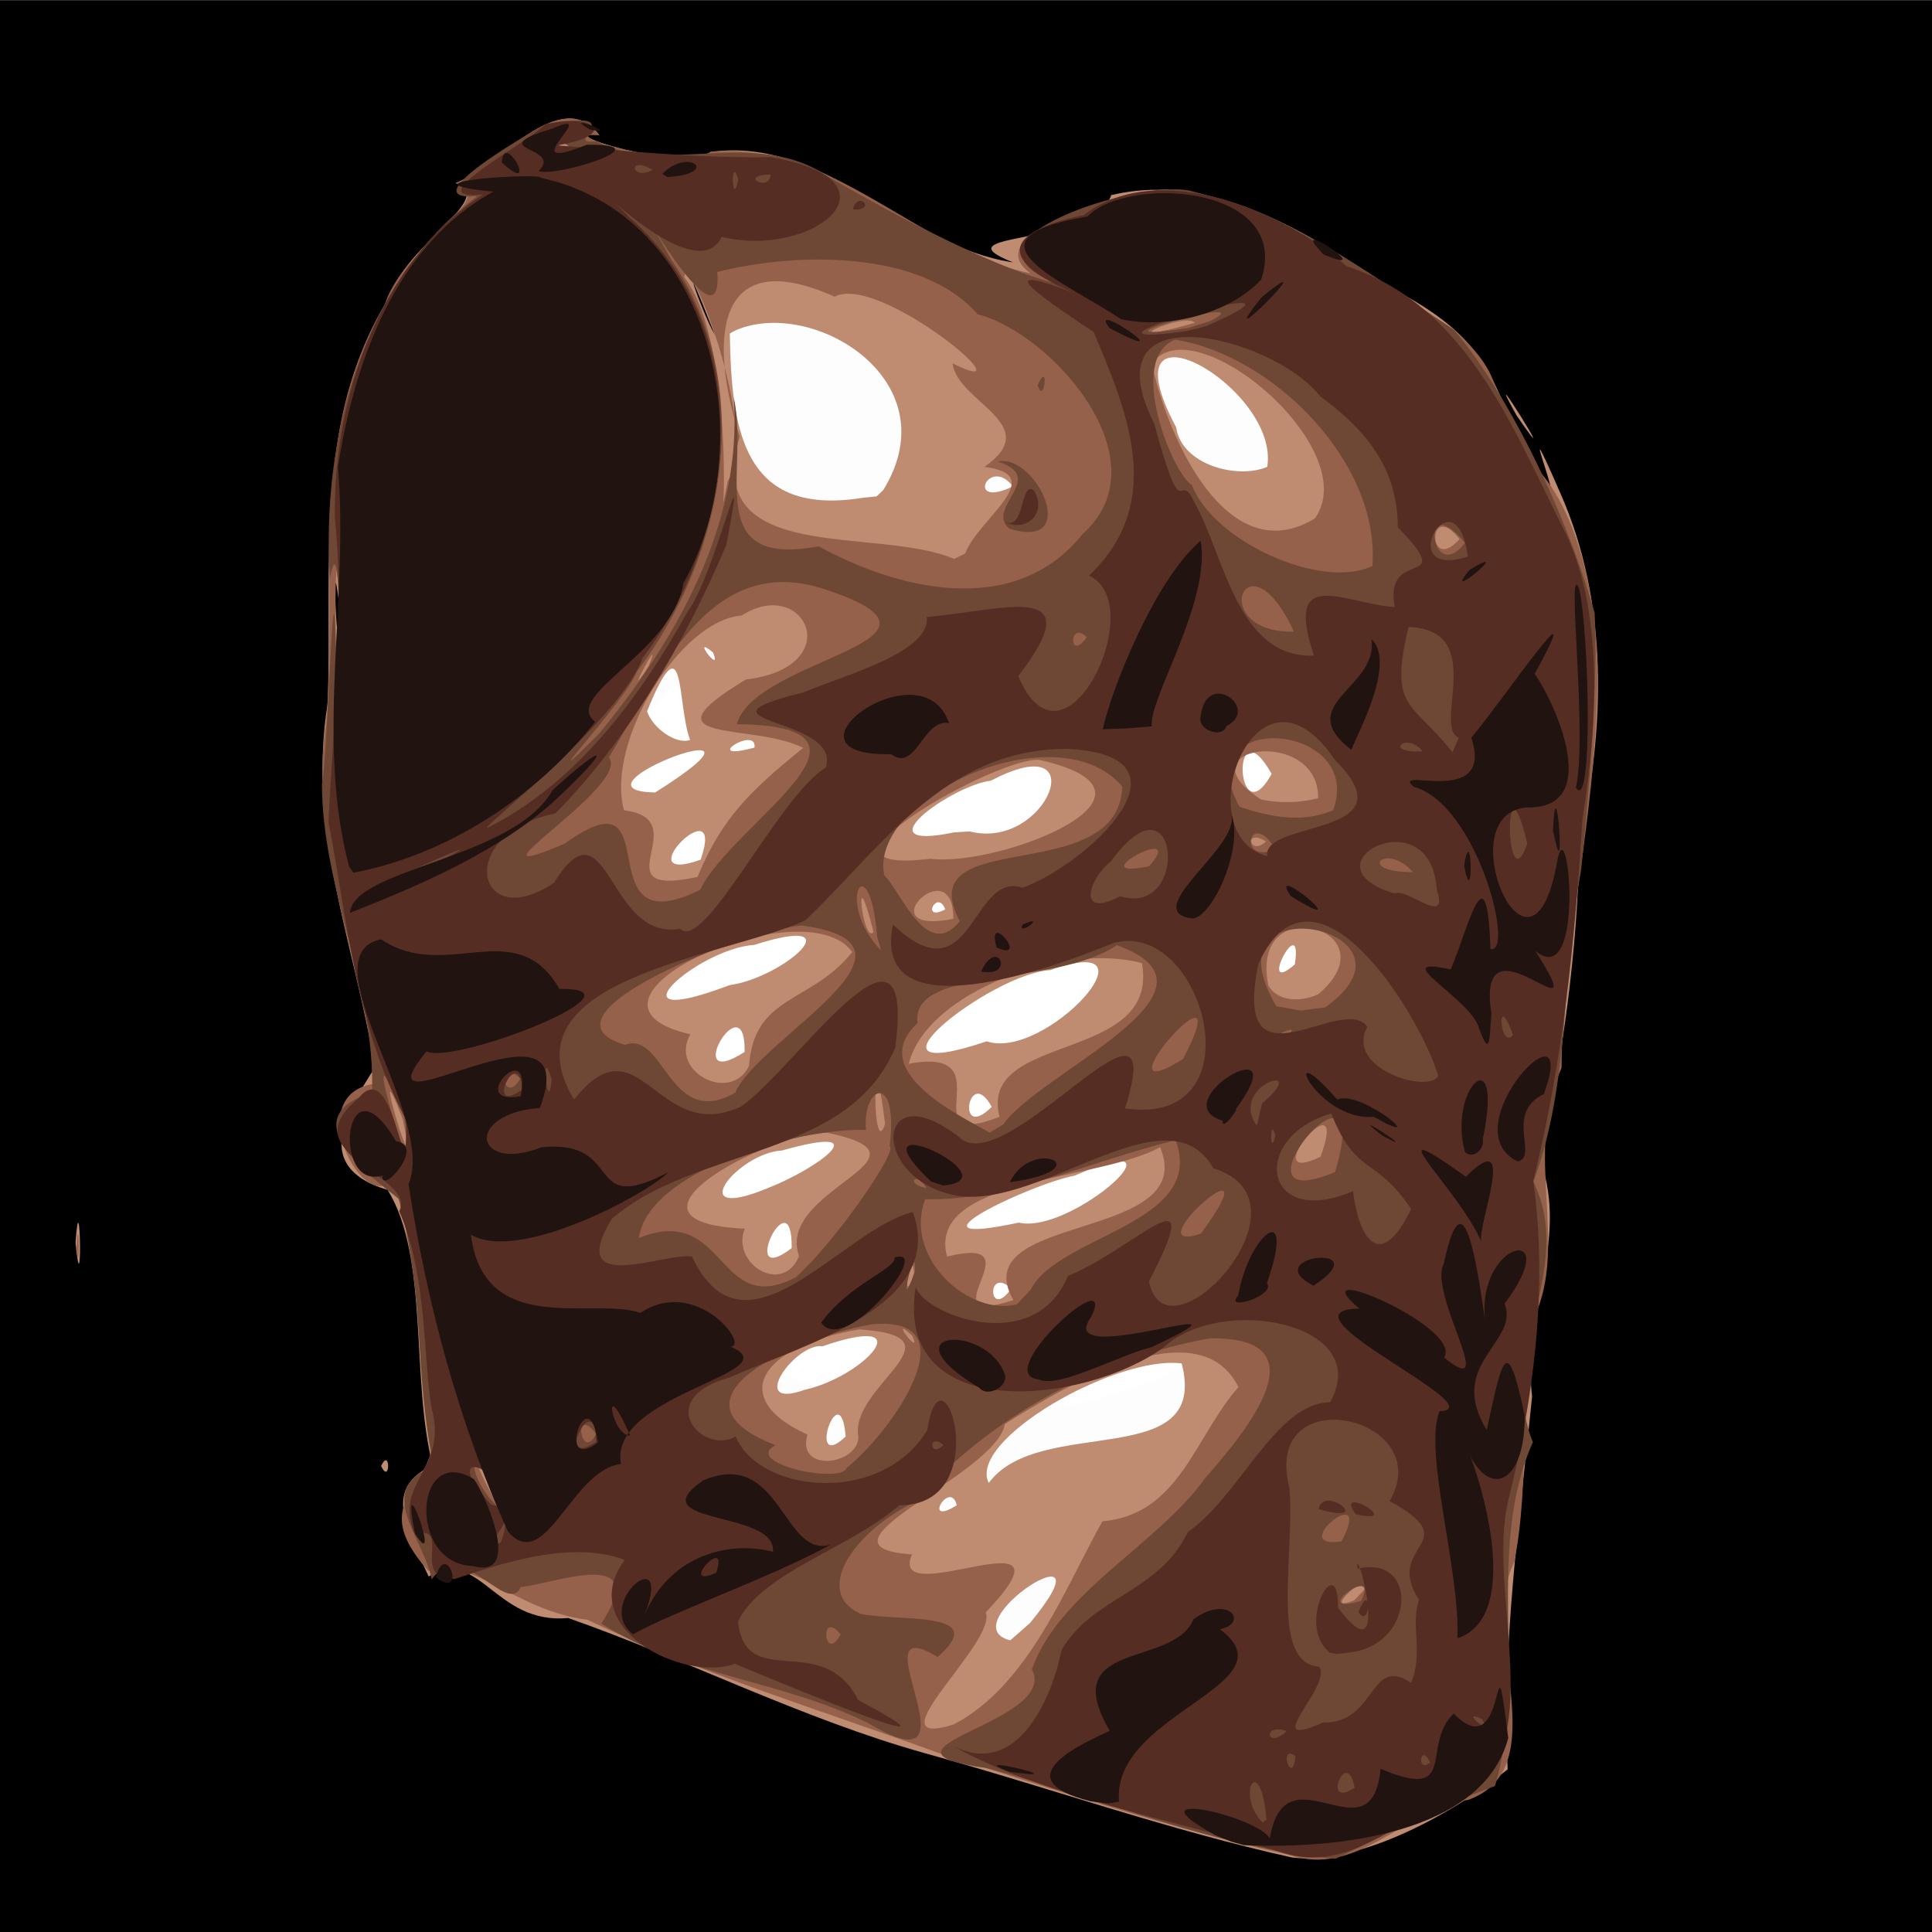 <?xml version="1.0" encoding="UTF-8" standalone="no"?>
<svg
   xmlns:dc="http://purl.org/dc/elements/1.1/"
   xmlns:cc="http://creativecommons.org/ns#"
   xmlns:rdf="http://www.w3.org/1999/02/22-rdf-syntax-ns#"
   xmlns:svg="http://www.w3.org/2000/svg"
   xmlns="http://www.w3.org/2000/svg"
   xmlns:sodipodi="http://sodipodi.sourceforge.net/DTD/sodipodi-0.dtd"
   xmlns:inkscape="http://www.inkscape.org/namespaces/inkscape"
   sodipodi:docname="latex gloves.svg"
   height="100%"
   width="100%"
   inkscape:version="0.48.4 r9939"
   version="1.1"
   id="svg8438"
   viewBox="0 0 512 512">
  <rect x="0" y="0" width="512" height="512" fill="#333333" stroke="none"/>
  <defs
     id="defs8462">
    <linearGradient
       id="linearGradient4077">
      <stop
         id="stop4079"
         offset="0"
         style="stop-color:#aa4400;stop-opacity:1;" />
      <stop
         style="stop-color:#ff9f00;stop-opacity:1;"
         offset="0.228"
         id="stop4081" />
      <stop
         style="stop-color:#803300;stop-opacity:1;"
         offset="0.495"
         id="stop4083" />
      <stop
         id="stop4085"
         offset="1"
         style="stop-color:#562200;stop-opacity:1;" />
    </linearGradient>
    <linearGradient
       id="linearGradient4057">
      <stop
         style="stop-color:#aa4400;stop-opacity:1;"
         offset="0"
         id="stop4059" />
      <stop
         id="stop4067"
         offset="0.228"
         style="stop-color:#ecd1a4;stop-opacity:1;" />
      <stop
         id="stop4065"
         offset="0.501"
         style="stop-color:#803300;stop-opacity:1;" />
      <stop
         style="stop-color:#562200;stop-opacity:1;"
         offset="1"
         id="stop4061" />
    </linearGradient>
    <linearGradient
       id="linearGradient3890">
      <stop
         style="stop-color:#701b1b;stop-opacity:1;"
         offset="0"
         id="stop3892" />
      <stop
         style="stop-color:#e31600;stop-opacity:1;"
         offset="1"
         id="stop3894" />
    </linearGradient>
    <linearGradient
       id="linearGradient3882">
      <stop
         style="stop-color:#600b0b;stop-opacity:1;"
         offset="0"
         id="stop3884" />
      <stop
         style="stop-color:#d11414;stop-opacity:1;"
         offset="1"
         id="stop3886" />
    </linearGradient>
    <linearGradient
       id="linearGradient3872">
      <stop
         style="stop-color:#800600;stop-opacity:1;"
         offset="0"
         id="stop3874" />
      <stop
         style="stop-color:#ff0004;stop-opacity:0;"
         offset="1"
         id="stop3876" />
    </linearGradient>
    <filter
       id="filter4074"
       inkscape:label="Black Light"
       inkscape:menu="Color"
       inkscape:menu-tooltip="Light areas turn to black"
       x="0"
       width="1"
       y="0"
       height="1"
       color-interpolation-filters="sRGB">
      <feColorMatrix
         id="feColorMatrix4076"
         type="luminanceToAlpha"
         result="result2" />
      <feComposite
         in2="SourceGraphic"
         id="feComposite4078"
         operator="arithmetic"
         in="result2"
         k3="2"
         result="result4" />
      <feBlend
         in2="result2"
         id="feBlend4080"
         in="result4"
         mode="multiply"
         result="result3" />
      <feComposite
         in2="SourceGraphic"
         id="feComposite4082"
         operator="in"
         in="result3" />
    </filter>
  </defs>
  <sodipodi:namedview
     pagecolor="#000000"
     bordercolor="#666666"
     borderopacity="1"
     objecttolerance="10"
     gridtolerance="10"
     guidetolerance="10"
     inkscape:pageopacity="0"
     inkscape:pageshadow="2"
     inkscape:window-width="1190"
     inkscape:window-height="1126"
     id="namedview8460"
     showgrid="false"
     inkscape:zoom="1"
     inkscape:cx="161.62715"
     inkscape:cy="378.97441"
     inkscape:window-x="160"
     inkscape:window-y="130"
     inkscape:window-maximized="0"
     inkscape:current-layer="svg8438"
     showguides="true"
     inkscape:guide-bbox="true" />
  <path
     style="fill:#000000"
     id="path3978"
     d="M -13.466,0.189 H 514.89 V 516.43 H -13.466 z"
     inkscape:connector-curvature="0" />
  <path
     sodipodi:type="arc"
     style="opacity:0.99;fill:#ff0000;fill-opacity:0.75;fill-rule:nonzero;stroke:none"
     id="path5005"
     sodipodi:cx="640"
     sodipodi:cy="124.5"
     sodipodi:rx="105"
     sodipodi:ry="118.5"
     d="m 743.468,104.329 a 105,118.5 0 0 1 0.002,0.016 L 640,124.5 z"
     sodipodi:start="6.11213"
     sodipodi:end="6.1122693" />
  <path
     sodipodi:end="12.394598"
     sodipodi:start="6.11213"
     d="m 395.088,195.371 a 131,153.5 0 1 1 -0.016,-0.108 L 266,221.5 z"
     sodipodi:ry="153.5"
     sodipodi:rx="131"
     sodipodi:cy="221.5"
     sodipodi:cx="266"
     id="path6467"
     style="opacity:0.99;fill:#ffffff;fill-opacity:1;fill-rule:nonzero;stroke:none"
     sodipodi:type="arc"
     transform="translate(1,73)" />
  <path
     sodipodi:type="arc"
     style="opacity:0.99;fill:#ffffff;fill-opacity:1;fill-rule:nonzero;stroke:none"
     id="path6465"
     sodipodi:cx="266"
     sodipodi:cy="221.5"
     sodipodi:rx="131"
     sodipodi:ry="153.5"
     d="m 395.088,195.371 a 131,153.5 0 1 1 -0.016,-0.108 L 266,221.5 z"
     sodipodi:start="6.11213"
     sodipodi:end="12.394598"
     transform="matrix(1.053,0,0,0.993,-21.211,2.443)" />
  <g
     id="g6448">
    <path
       style="fill:#bf8c72"
       d="m 342.5,492.276 c -32.91,-7.271 -64.884,-18.667 -97.5,-27.686 -32.534,-9.136 -62.697,-24.66 -94.416,-35.795 -19.534,1.815 -23.45,-19.044 -36.986,-11.027 -6.672,-14.136 -11.549,-23.631 1.079,-29.429 -5.912,-23.033 -0.881,-55.038 -11.954,-73.006 -21.886,-6.422 -8.851,-23.352 -3.35,-32.519 -5.498,-32.695 -18.033,-62.986 -12.509,-96.588 1.2,-35.913 -3.879,-74.335 15.843,-106.736 5.244,-15.426 29.3,-27.091 18.009,-30.971 10.792,-4 27.952,-26.405 38.094,-12.735 -13.38,-1.084 21.302,9.805 29.57,4.458 30.768,-4.068 51.34,25.016 80.08,29.293 -20.853,-8.323 21.392,-4.021 26.02,-17.823 28.368,-6.691 54.263,11.806 75.065,25.064 29.879,15.925 23.611,26.049 40.761,52.478 3.668,5.438 -9.029,-26.525 3.264,1.575 12.857,29.121 11.727,62.264 5.006,92.703 -0.484,28.671 -4.467,56.165 -10.296,84.113 7.513,21.815 -4.924,39.601 -2.261,62.439 -3.233,32.568 -8.095,65.556 -6.465,98.799 -13.364,10.97 -38.642,25.412 -57.052,23.392 z m -69.553,-62.148 c 23.401,-28.247 -21.852,0.396 -5.224,4.586 l 5.224,-4.586 z m -19.393,-31.216 c -1.694,-7.057 -9.478,5.956 0,0 z M 262.03,393 c 13.411,-18.241 58.661,-2.674 51.131,-31.668 C 295.785,359.069 256.295,381.632 262.03,393 z M 224.108,380.688 c -1.401,-17.126 -10.666,10.139 0,0 l 0,0 z M 213.23,368.317 c 15.741,-3.467 31.7,-20.803 4.712,-11.538 -7.052,-1.067 -20.207,17.108 -4.712,11.538 z M 268,341.465 c -6.721,-6.171 -6.093,8.776 0,0 z m -58.2,-10.709 c 0.243,-19.558 -14.647,11.287 0,0 z M 270,324.002 c 13.982,3.342 47.131,-26.707 14.799,-12.44 -11.42,2.057 -48.321,19.597 -14.799,12.44 z m -66.624,-9.102 c 12.918,-4.984 30.244,-17.446 3.822,-9.998 -11.908,0.691 -26.47,19.35 -3.822,9.998 z m 59.432,-21.564 c -6.163,-11.408 -9.63,9.656 0,0 z m -65.48,-14.562 c 0.362,-19.166 -17.383,11.177 0,0 z M 261.5,275.958 c 15.496,5.294 47.334,-29.704 16.83,-18.864 -15.583,0.801 -54.723,31.611 -16.83,18.864 l 0,0 z m -68.142,-14.89 c 14.376,-1.971 33.819,-19.344 6.529,-10.664 -15.036,0.949 -40.225,23.418 -6.529,10.664 z m 149.795,-5.504 c 2.265,-15.019 -10.415,9.132 0,0 l 0,0 z m -92.649,-14.571 c -2.153,-5.611 -6.63,3.493 0,0 z m -64.819,-13.167 c 7.008,-20.286 -20.581,7.368 0,0 z M 257,220.331 c 20.468,5.28 33.511,-28.114 5.627,-13.451 -10.475,1.251 -34.891,18.942 -9.882,13.724 L 257,220.331 z m -83.376,-10.317 c 39.685,-24.958 -26.287,-0.467 0,0 z M 337,205.078 c -10.97,-19.262 -9.525,17.271 0,0 z m -137.05,-6.966 c 0.769,-6.063 -14.911,4.005 0,0 z m -17.065,-2.02 c -3.586,-9.441 -1.119,-32.752 -11.414,-7.592 1.375,4.276 7.591,8.936 11.414,7.592 z M 89.706,173.75 c -1.532,1.951 1.504,9.976 0,0 z m 99.248,-0.836 c -6.292,-5.27 2.631,6.414 0,0 z M 89.898,160.25 c -2.573,-21.979 0.255,27.817 0,0 z M 234.054,129.899 c 18.405,-29.767 -20.53,-52.348 -40.642,-41.622 0.398,26.005 3.575,48.771 35.303,43.632 l 3.581,-0.359 1.758,-1.651 0,0 z m 34.363,-0.999 c -6.353,-8.323 -12.854,6.194 0,0 z m 67.413,-5.175 c 3.462,-21.177 -43.868,-47.532 -24.139,-10.479 1.45,10.014 16.291,13.824 24.139,10.479 z M 189.45,88.75 c -10.542,-26.876 -3.8,-6.653 0,0 z M 101,388.5 c 2.479,-5.269 2.479,5.269 0,0 z M 20.015,329.309 c 1.308,-18.485 1.846,19.093 0,0 z M 401.911,110.098 c -10.856,-19.469 14.004,20.41 0,0 z"
       id="path6458"
       inkscape:connector-curvature="0" />
    <path
       style="fill:#96614a"
       d="m 341.5,491.556 c -31.467,-7.094 -62.444,-17.357 -93.289,-27.186 -31.039,-11.296 -62.624,-20.842 -92.54,-35.109 -19.485,-2.538 -29.85,-16.646 -42.18,-12.968 -19.676,-22.221 9.489,-21.864 -1.155,-45.639 -1.7,-19.911 -0.962,-32.664 -7.899,-58.376 -7.974,10.593 -25.221,-22.891 -4.684,-25.137 -3.517,-32.785 -18.319,-62.712 -13.289,-96.076 2.95,-36.788 -4.769,-76.292 15.352,-109.732 3.938,-15.303 31.288,-29.102 18.995,-32.821 10.552,-4.037 28.157,-26.39 37.997,-12.728 -13.38,-1.084 21.302,9.805 29.57,4.458 32.282,-3.065 54.586,26.003 84.686,32.175 -14.578,-10.524 24.262,-21.378 35.935,-22.259 30.704,3.384 51.712,21.607 76.15,37.021 15.862,14.653 6.995,14.804 21.866,36.649 12.061,12.641 17.909,39.364 15.953,66.603 -1.359,31.432 -8.958,62.243 -9.14,92.573 -10.28,23.087 1.994,46.347 -7.29,66.226 -4.13,20.827 -0.912,42.854 -5.244,64.763 -9.612,18.756 11.392,54.257 -12.086,62.959 -17.232,2.775 -29.448,20.739 -47.708,14.603 z M 252.732,457 c 20.07,-10.486 29.817,-36.932 39.426,-53.834 20.471,-1.818 24.41,-22.363 36.038,-35.576 -10.486,-21.199 -45.971,-0.301 -61.872,9.788 -2.427,13.648 -54.186,32.553 -24.655,34.555 -6.685,15.902 46.314,-12.751 19.563,15.369 3.167,7.868 -30.988,36.699 -8.501,29.698 z m 106.164,-32.914 c 17.525,-17.834 -12.918,5.247 0,0 z M 131.48,394.797 c -15.207,-24.854 9.626,23.56 0,0 z m 96.005,-14.057 c -2.481,-13.461 28.85,-26.552 0.282,-28.436 -26.559,4.425 -34.938,18.328 -13.775,27.873 -3.067,10.239 13.479,8.124 13.493,0.563 z M 241.768,354 c -6.827,-6.371 2.803,6.35 0,0 z m 26.778,-9.455 C 255.34,321.234 317.986,329.29 307.429,304 c -15.883,9.023 -62.049,8.019 -56.455,28.992 24.951,-6.113 -6.814,19.388 17.571,11.553 z m -26.304,-7.031 c -0.648,-9.384 -3.772,11.176 0,0 z M 211.75,332.86 c -6.361,-17.819 39.027,-26.079 7.481,-32.666 -15.43,-0.061 -60.443,23.668 -21.868,25.411 -3.713,9.358 10.145,17.788 14.388,7.255 z m 138.205,-26.32 c 8.255,-22.527 -18.185,8.778 0,0 z m -243.238,-10.03 c -9.623,-24.861 5.117,24.82 0,0 z m 127.835,1.328 c -3.408,-28.217 -3.43,10.732 0,0 z m 30.325,-1.873 c -5.77,-22.595 42.564,-14.046 37.74,-40.709 -20.267,-5.641 -56.932,7.407 -61.79,26.655 26.212,-4.862 -0.342,23.563 24.05,14.054 z m -66.377,-13.53 c 1.397,-18.943 16.356,-16.394 27.35,-30.126 -12.673,-17.706 -80.728,13.056 -42.905,21.794 -5.728,9.91 10.768,18.461 15.555,8.332 z M 349.354,263.497 C 369.591,246.281 330.865,235.247 336.122,261.147 c 2.647,4.622 9.114,4.269 13.232,2.349 z M 231.503,247.009 c -5.506,-21.867 -2.918,3.473 0,0 z m 21.137,-3.511 c 0.143,-18.779 -23.451,4.648 0,0 z m -67.794,-11.109 c 6.46,-15.666 14.161,-22.963 28.017,-34.202 -13.506,-6.781 -43.688,-0.871 -15.217,-18.104 27.204,-3.293 15.692,-27.687 -1.112,-16.963 -16.238,1.223 -36.071,33.37 -31.176,51.605 19.737,2.412 -7.285,23.473 19.488,17.665 z m 61.728,-4.814 c 17.87,2.332 68.31,-17.16 29.083,-26.157 -9.958,-1.642 -68.24,30.892 -29.083,26.157 z M 335.5,223 c -6.03,-3.721 -4.41,4.132 0,0 z m 13.819,-11.465 c 0.217,-19.37 -37.046,-13.625 -15.07,0.36 4.972,1.014 10.164,0.89 15.07,-0.36 z M 89.221,150.821 c -0.962,8.33 0.53,49.805 0.462,20.811 0.066,-6.936 0.458,-13.912 -0.462,-20.811 z m 82.682,25.619 c 4.577,-10.805 -7.925,12.545 0,0 z m 83.913,-29.773 c 3.175,-8.981 22.574,-20.714 5.054,-22.936 16.184,-11.24 -7.114,-17.066 -8.447,-27.44 21.924,10.956 -19.353,-24.04 -31.236,-17.666 -33.006,-14.771 -32.83,13.474 -25.144,37.034 -10.229,34.513 36.07,23.637 56.823,32.463 l 2.95,-1.455 0,0 z m 130.975,-3.791 c -8.496,-10.864 -8.654,9.626 0,0 z m -38.337,-5.488 c 13.231,-18.552 -32.375,-56.693 -43.179,-40.993 4.039,19.325 19.885,55.174 43.179,40.993 z m -155.57,-9.96 c 8.748,-13.116 -10.901,-62.584 -11.543,-53.965 11.281,14.702 10.782,54.46 10.333,59.792 l 1.21,-5.827 0,0 z m 123.771,-41.882 c -2.383,-3.113 -24.494,6.939 0,0 z M 151,39 c -3.903,-3.653 -3.903,3.653 0,0 z M 20.31,330.5 c 0.623,-11.327 0.83,10.056 0,0 z"
       id="path6456"
       inkscape:connector-curvature="0" />
    <path
       style="fill:#6f4735"
       d="m 353.917,492.59 c -31.895,-2.795 -61.495,-15.905 -92.332,-23.995 -35.858,-5.078 19.395,-11.984 11.877,-26.209 7.269,-20.513 33.268,-32.986 45.918,-50.675 11.66,-13.185 31.17,-37.471 1.278,-37.037 -29.563,5.29 -58.122,20.644 -78.158,43.301 -16.609,8.204 -27.003,23.898 -14.54,29.674 10.048,2.21 34.91,-1.017 20.516,11.466 -22.554,-13.653 13.527,36.647 -18.53,17.459 -23.531,-11.507 -48.14,-12.166 -70.584,-26.328 C 172.884,409.35 146.314,419.873 138,420.583 c -3.624,7.898 -15.341,-13.215 -23.597,-2.047 -2.413,-11.753 -15.379,-23.54 0.475,-30.014 -5.37,-26.944 -1.905,-42.716 -9.195,-70.683 -0.894,-1.618 -31.587,-20.78 -7.085,-28.295 0.884,-27.658 -13.266,-54.043 -13.281,-81.745 1.525,-7.987 2.798,-57.904 3.491,-41.951 0.458,11.654 0.959,26.314 0.951,5.784 0.369,-6.86 6.75e-4,-31.388 -2.322,-18.217 C 85.022,116.616 95.799,74.999 126.405,52 c -17.17,1.384 11.333,-15.235 17.929,-19 24.244,-4.359 3.996,5.782 13.667,4.42 18.01,9.454 42.282,-4.045 61.79,9.586 18.643,10.8 45.107,24.674 61.13,28.363 -31.971,-11.408 20.88,-27.897 34.469,-24.81 27.967,6.885 47.035,21.592 69.971,36.89 13.358,15.776 28.72,45.476 37.231,74.964 0.979,17.101 -1.335,46.752 -3.591,68.232 -5.416,27.777 -2.648,55.601 -12.625,82.526 11.329,23.364 -9.761,45.418 -0.145,69.012 -12.7,28.632 -1.487,62.606 -10.032,91.138 -14.728,5.259 -28.564,12.707 -42.281,19.269 z M 222.788,433.136 c -5.759,-7.012 -4.364,8.118 0,0 z m 137.9,-8.908 c 5.334,-10.686 -14.656,4.46 0,0 z M 355.5,408.491 c 9.034,-17.023 -15.188,2.24 0,0 z M 135,401.896 c -9.988,-27.82 -14.722,-10.536 0,0 z m 89.326,-12.822 c 13.168,-10.708 33.122,-40.871 6.389,-38.075 -21.428,3.974 -55.983,20.073 -25.214,31.995 -8.916,4.746 17.232,10.359 18.825,6.079 z M 158,380 c -6.41,-8.224 -4.025,7.843 0,0 z m 115.218,-38.341 c 7.442,-14.428 46.585,-17.336 38.328,-39.501 -22.012,5.39 -45.252,16.247 -66.363,15.643 -5.848,15.354 11.59,31.208 24.35,27.826 l 3.685,-3.969 0,0 z M 210.88,338.5 c 10.825,-9.716 27.293,-33.79 24.866,-34.765 2.522,-19.607 -7.261,-16.347 -6.247,-4.3 -19.232,-0.472 -57.72,11.037 -60.197,28.626 23.413,-9.321 20.459,21.443 41.578,10.439 z m 31.561,-1.5 c 0.529,-10.31 -5.135,14.562 0,0 z m 75.817,-10.068 c 20.765,-28.528 -18.948,6.316 0,0 z m -72.663,-12.087 c -3.14,-4.961 -5.698,-0.808 0,0 z m 108.228,-4.257 c 11.232,-37.943 -31.244,13.22 0,0 z M 107.058,295.966 c -15.18,-37.351 7.147,36.744 0,0 z m 158.821,2.007 c 9.47,-13.777 63.019,-35.561 30.099,-47.499 -16.723,11.311 -54.929,5.456 -52.804,20.64 -13.667,12.642 10.536,24.209 19.102,29.038 l 3.602,-2.18 0,0 z m -71.022,-8.399 c 6.033,-14.305 55.525,-39.091 17.709,-44.304 -14.071,0.806 -72.908,23.811 -46.953,31.636 10.505,-3.964 11.677,22.656 29.243,12.668 z m -56.946,-3.74 c -6.736,-5.974 -4.494,7.702 0,0 z m 175.592,-5.183 c 16.203,-30.981 -24.823,15.527 0,0 z m 27.149,-5.708 c 6.954,-6.036 -10.877,3.483 0,0 z m 10.519,-7.973 c 29.525,-20.943 -32.943,-33.842 -12.913,-0.315 l 6.448,1.155 6.465,-0.84 0,0 z M 232.443,248.148 c -1.989,-24.893 -11.619,-9.379 1.03,3.699 l -1.03,-3.699 0,0 z m 21.907,-4.008 c -13.565,-25.812 42.112,-8.454 43.065,-35.698 -17.191,-20.217 -67.491,2.917 -63.057,23.558 4.348,4.028 11.24,22.957 19.992,12.14 z m -68.796,-8.33 c 8.19,-17.382 54.665,-43.407 9.708,-43.901 4.848,-17.707 64.613,-22.024 23.475,-35.695 -30.771,-10.373 -44.09,22.628 -57.357,44.477 5.968,7.785 -42.022,35.722 -11.698,22.872 28.631,-20.7 4.605,27.678 35.872,12.246 z m 188.873,-4.692 c -7.126,-8.22 -15.57,0.07 0,0 z m -69.895,-1.567 c 10.61,-12.15 -19.21,4.034 0,0 z M 338,225.071 c -6.925,-11.436 -10.303,4.4 0,0 z m 15.288,-10.344 c 8.603,-23.404 -38.964,-27.06 -24.815,-0.925 7.972,2.689 16.662,4.433 24.815,0.925 z M 158.683,194.496 c 20.605,-24.952 38.191,-55.772 35.766,-89.154 4.254,19.042 -8.686,45.292 22.494,39.439 20.511,11.222 51.76,19.483 69.956,-3.263 21.877,-19.531 -8.412,-53.34 -27.816,-58.228 -14.79,-17.046 -47.947,-16.556 -68.992,-11.211 1.73,23.672 -27.357,-30.5 -12.239,-3.307 22.898,33.448 14.342,78.284 -9.021,109.151 -3.175,8.16 -30.429,36.793 -10.147,16.574 z m 108.669,-54.456 c -6.203,-5.732 10.378,-13.444 -2.98,-17.75 10.351,-2.237 22.387,23.943 2.98,17.75 z M 275,102.059 c 3.123,-7.143 1.735,5.81 0,0 z m 13,66.834 c -4.664,-4.839 -4.965,6.87 0,0 z m 54.899,-1.499 c -12.516,-27.228 -23.569,0.431 0,0 z M 363.708,150 c 2.027,-27.814 -26.854,-56.062 -52.285,-59.981 -12.968,4.99 -0.786,35.508 4.474,38.545 5.346,14.516 33.913,27.981 47.811,21.436 z m 24.517,-6.102 c -12.129,-15.002 -9.249,11.792 0,0 z M 320.78,85.058 c 15.26,-7.793 -38.383,6.892 -5.812,1.836 l 5.812,-1.836 z M 151,39 c -3.903,-3.653 -3.903,3.653 0,0 z"
       id="path6454"
       inkscape:connector-curvature="0" />
    <path
       style="fill:#562d22"
       d="m 339.657,490.908 c -28.439,-8.505 -64.751,-15.332 -87.407,-28.399 17.62,9.349 26.712,-13.261 29.064,-25.219 8.302,-14.308 25.654,-15.027 33.482,-31.29 13.916,-9.642 23.245,-34.231 37.703,-34.38 11.728,-20.959 -28.731,-28.799 -44.174,-14.516 -20.857,15.146 -71.669,20.667 -65.629,-16.16 1.413,6.949 31.272,19.096 40.323,-2.827 17.675,-7.07 37.571,-29.535 21.478,1.436 4.514,22.864 45.538,-21.246 17.031,-29.956 -12.374,-22.071 -47.979,13.311 -70.279,6.74 -21.248,-5.793 -18.386,-32.47 3.901,-14.189 13.824,8.285 55.159,-47.234 43.002,-8.397 35.938,5.167 20.717,-50.777 -3.281,-43.771 -15.815,6.522 -64.11,24.155 -58.239,-4.98 21.222,20.113 20.607,-14.307 34.383,-9.75 17.374,-6.341 47.913,-35.045 11.848,-36.787 -32.668,-0.09 -49.53,26.579 -69.475,45.465 -21.482,9.779 -80.59,15.374 -61.257,47.466 17.464,-22.011 21.872,12.341 44.276,1.834 14.075,-9.585 46.673,-58.781 40.814,-15.535 -12.584,29.665 -52.652,25.865 -75.152,45.388 -12.417,20.683 14.646,8.559 21.341,9.942 13.961,29.805 39.801,-7.273 58.494,-11.808 9.109,24.874 -29.313,35.257 -48.435,43.764 -20.777,5.722 -7.329,20.792 1.479,15.725 6.402,15.097 38.686,18.316 50.801,-1.72 3.946,-25.616 18.468,20.086 -7.378,19.923 -13.797,11.792 -36.213,17.66 -42.8,30.761 1.949,18.905 22.404,2.207 31.881,20.871 34.371,18.268 -20.333,-4.434 -32.686,-9.608 -13.569,4.953 -42.632,-9.412 -29.206,-27.548 -15.144,-5.777 -35.991,2.198 -44.992,5.046 -12.297,0.304 -0.349,-14.345 -10.701,-11.995 -5.746,-13.769 9.01,-16.749 4.502,-33.291 C 112.068,359.68 113.304,338.375 105.81,321 110.614,311.443 76.62,306.028 94.912,291.159 104.894,278.241 107.6,322.102 107.662,296.746 94.348,272.597 92.054,243.823 87.059,217.832 88.33,191.436 91.404,162.504 88.751,137.413 88.175,105.797 100.464,69.531 128,51.535 c -18.205,1.902 12.341,-13.838 16.498,-18.592 13.139,-3.094 19.566,2.905 3.134,5.573 15.552,1.249 36.973,3.489 56.598,3.123 36.477,6.255 11.356,27.071 -12.979,21.129 -7.814,16.34 -46.879,-28.212 -24.328,-5.068 33.915,29.763 29.034,83.285 3.336,116.689 -5.694,16.221 -44.096,46.008 -41.041,44.976 23.403,-11.779 40.086,-34.048 53.044,-57.339 7.242,-9.63 16.443,-50.515 10.218,-17.636 -10.812,25.672 -26.191,51.822 -45.301,71.177 -27.221,5.529 -20.809,32.278 -0.34,18.354 14.375,-23.061 14.038,15.707 33.409,12.209 6.473,6.37 26.118,-35.14 38.596,-42.724 4.462,-13.573 -38.804,-11.758 -6.019,-19.892 11.63,-4.791 33.845,-10.76 32.786,-20.009 19.516,-1.548 44.236,-10.3 24.237,15.654 12.207,29.097 35.116,-19.186 18.747,-26.598 20.741,-19.701 9.737,-44.183 1.271,-64.525 -10.966,-7.394 -30.205,-19.925 -5.149,-10.394 -19.225,-8.084 -20.131,-15.837 2.532,-20.668 20.368,-15.614 54.283,-0.102 69.609,13.563 31.498,10.353 43.451,41.601 57.113,68.905 11.294,21.388 9.377,52.666 5.394,77.724 -2.057,32.849 -5.195,64.075 -13.034,95.783 4.024,28.595 -0.056,58.272 -6.584,84.469 -6.102,25.085 11.92,66.798 -13.49,79.961 -16.796,4.029 -28.024,19.445 -46.604,13.531 z m -4.028,-8.701 c -1.552,-18.419 -8.472,-6.913 -1.038,0.793 l 1.038,-0.793 z M 358.985,473.75 c -2.031,-11.216 -8.996,6.052 0,0 z m -15.661,-8.349 c -4.804,-3.556 -0.877,8.54 0,0 z M 379,467.059 c -2.737,-5.631 -3.591,3.27 0,0 z m -38,-8.283 c -6.554,-2.351 -5.401,5.089 0,0 z m 9.625,-2.29 c 14.163,0.332 12.279,-18.04 23.301,-10.51 3.401,-8.004 -0.229,-15.262 2.138,-21.977 -9.64,-14.851 13.017,-14.846 -7.787,-26.185 12.97,-22.553 -34.056,-32.882 -26.567,-3.523 1.454,18.114 -5.28,46.401 7.831,47.401 3.875,4.937 -16.629,22.694 1.084,14.794 l 0,0 z m 1.885,-18.47 c -9.5,-7.204 2.339,-28.068 2.07,-11.968 14.936,19.901 4.332,-19.069 5.17,-10.324 16.133,-3.859 15.33,19.725 -1.45,22.102 l -4.009,0.494 -1.78,-0.304 2e-5,0 z M 360,427.214 c 3.537,-9.073 3.32,4.91 0,0 z m -0.75,-25.942 c -6.007,-8.418 13.547,3.072 0,0 z m -9.804,-1.359 c 1.389,-6.73 15.19,4.438 0,0 z m 43.294,55.635 c -6.462,-3.024 3.112,5.1 0,0 z M 132.737,408.75 c 7.454,-19.721 -19.402,-28.07 -2.563,-9.991 11.683,1.823 -7.83,15.059 2.563,9.991 z m 25.189,-26.612 c 0.184,-15.334 -11.649,7.665 0,0 z M 250,383 c -3.903,-3.653 -3.903,3.653 0,0 z m 123.98,-62.602 c -9.756,-14.45 -14.371,-8.348 -21.199,-25.316 -21.805,6.409 -18.011,30.77 5.763,20.587 1.809,13.635 7.508,20.994 15.437,4.729 z M 338,300.8 c -1.593,-5.362 -1.395,6.826 0,0 z m -3.556,-8.368 c 13.732,-11.607 -9.194,-4.999 -1.377,5.917 l 1.377,-5.917 0,0 z m -196.068,-3.663 c -0.776,-12.618 -10.434,7.33 0,0 z M 146.213,286 c -3.354,-10.615 -0.911,11.025 0,0 z m 234.935,-0.867 c -4.709,-16.107 -32.979,-61.896 -47.677,-29.676 -7.16,35.12 22.192,7.403 28.896,16.649 -6.099,11.193 16.446,17.819 18.781,13.027 z M 400.968,274.25 c -4.596,-12.824 -3.533,4.458 0,0 z M 296.875,237.515 c 18.719,5.814 15.625,-34.319 -2.446,-9.253 -5.775,4.366 -9.361,15.46 2.446,9.253 z M 380.754,235.75 c -1.531,-24.978 -36.41,-6.443 -11.159,1.049 3.279,-1.736 14.528,9.201 11.159,-1.049 z m -267.677,-5.818 c 30.532,-15.175 -29.529,11.956 0,0 z m 222.73,-3.036 c -1.298,-9.744 38.748,-4.934 17.921,-25.536 -20.868,-31.073 -39.674,19.799 -17.921,25.536 l 0,-4e-5 z m 68.934,-3.31 c -6.326,-27.025 -5.922,16.857 0,0 z M 377,199.107 c -4.353,-5.471 -10.75,0.614 0,0 z M 386.595,195.5 c -7.046,-2.754 7.792,-28.62 -13.318,-29.341 -5.348,22.085 1.029,19.632 11.651,33.215 l 1.667,-3.874 0,0 z m -38.377,-21.75 c -8.211,-24.342 8.481,-13.615 21.394,-12.875 -3.01,-16.449 17.172,-4.223 0.826,-21.153 -0.063,-16.669 -9.559,-26.538 -20.603,-34.722 -12.635,-16.14 -61.743,-28.033 -43.929,7.331 7.778,28.859 6.361,11.489 10.545,20.669 7.974,13.821 11.288,41.563 31.767,40.75 z M 389,147.5 c -3.238,-23.563 -20.468,6.518 0,0 z M 319.622,86.442 c 38.931,-16.961 -46.894,7.128 -5.306,1.317 l 5.306,-1.317 0,0 z M 195.644,47.506 c -2.159,-7.144 -1.66,8.428 0,0 z m 8.571,-1.268 c -8.956,0.205 -0.131,4.844 0,0 z M 173,45 c -6.952,-3.982 -5.719,3.138 0,0 z m 93.25,93.338 c 5.592,2.31 3.943,-10.879 7.715,-8.403 3.611,5.87 -1.716,11.269 -7.715,8.403 z M 226,55.5 c 1.439,-5.306 6.577,0.402 0,0 z"
       id="path6452"
       inkscape:connector-curvature="0" />
    <path
       style="fill:#201310"
       d="m 322.086,486.353 c -23.687,-12.954 11.276,-5.101 14.414,0.882 4.164,-24.861 27.034,6.352 29.361,-18.494 20.968,8.88 10.492,-6.18 19.396,-14.631 14.672,15.136 10.175,-27.029 14.447,6.459 -6.788,25.757 -46.339,29.484 -70.026,28.429 l -3.379,-0.941 -4.214,-1.704 0,4e-5 z M 289,477.353 c -23.858,-6.004 -1.165,-15.736 5.093,-18.661 -14.217,-24.357 16.825,-16.489 22.223,-29.593 9.403,-6.757 14.713,1.112 6.964,2.661 19.744,14.693 -28.844,22.208 -26.735,45.688 l -2.795,0.473 -4.75,-0.568 2e-5,0 z m -21.5,-7.811 c -13.549,-5.169 20.029,2.848 0,0 z m -99.748,-36.454 c -10.656,-8.213 10.938,-25.366 3.059,-5.088 7.071,-16.673 23.535,-19.611 34.014,-16.75 1.233,-11.19 -35.758,-6.979 -18.477,-18.917 20.545,-8.835 21.178,21.059 33.874,16.974 -15.825,8.688 -41.642,17.755 -52.47,23.781 z M 189.8,416.8 c 3.701,-10.796 -10.607,4.725 0,0 z m 196.435,17.366 c 0.718,-18.181 -9.096,-49.634 -4.738,-60.172 15.356,-0.665 -44.832,-26.863 -21.247,-27.198 -16.585,-13.866 27.741,5.013 22.437,12.973 14.978,12.094 -4.336,-17.03 -0.063,-24.884 5.185,-24.507 8.679,-0.49 11.002,15.546 -2.81,-21.807 21.55,-26.833 5.097,-4.942 4.114,10.26 -15.565,15.812 -4.729,33.481 4.044,-18.218 5.274,-26.864 10.03,-3.913 0.361,18.742 -10.662,23.62 -16.396,5.794 5.983,13.34 15.426,47.771 -1.393,53.315 z M 115.499,417.997 c 2.749,-10.42 8.369,6.43 0,0 z M 125.29,415 c -17.283,-0.469 -15.586,-32.634 0.269,-23.039 2.7,3.37 13.3,26.823 -0.269,23.039 z m -15.284,-8.483 c -4.399,-21.954 7.52,11.611 0,0 z m 24.636,-0.603 C 121.978,378.168 113.147,345.87 108.269,313.805 115.835,296.071 81.082,253.117 101,248.917 c 17.102,11.651 35.738,-6.938 47.25,13.167 24.863,-0.425 -27.939,20.216 -35.22,16.545 -20.308,24.735 42.932,-19.068 30.038,14.977 -20.228,1.596 -17.341,17.385 0.497,10.418 22.411,-2.179 10.727,18.601 33.53,6.648 -4.787,5.168 -39.327,24.168 -52.31,16.521 3.53,27.435 32.126,16.417 44.939,20.731 14.603,-9.715 28.888,8.468 23.962,8.99 16.211,6.915 -32.531,12.404 -29.127,31.043 -13.177,1.631 -19.937,29.407 -29.919,17.959 z m 23.804,-23.633 c -2.495,-17.776 -11.518,8.562 0,0 z M 167,380.45 c -7.621,-17.48 -5.037,0.133 0,0 z m -29.011,-89.937 c 3.258,-16.547 -14.936,2.733 0,0 z m 121.565,77.297 c -25.531,-15.34 2.062,-17.299 6.785,-3.416 0.766,3.118 -4.683,5.979 -6.785,3.416 z m 15.731,-2.277 c -13.003,-1.117 21.214,-31.864 13.894,-16.526 -10.893,14.717 50.286,-8.186 16.069,7.978 -8.348,1.991 -24.982,11.184 -29.963,8.548 z M 217.638,350.5 c 7.735,-10.502 19.544,-13.974 19.494,-17.25 10.482,-3.296 -13.294,26.523 -19.494,17.25 z m 110.491,-7.17 c 2.851,-16.506 15.584,-26.107 7.621,-3.292 2.498,3.277 -11.638,7.663 -7.621,3.292 z m 19.941,-2.595 c -15.184,-7.935 17.892,-11.675 0,0 z m 44.596,-11.402 c -5.596,-13.757 -30.305,-36.09 -4.181,-17.48 14.444,-14.523 2.336,14.362 4.181,17.48 z m -145.945,-16.224 c -22.62,-21.579 22.787,-0.628 3.234,1.063 l -3.234,-1.063 0,0 z m 20.898,0.177 c 5.972,-12.348 24.549,-3.28 0,0 z M 101.362,311.5 c -13.546,4.329 -10.321,-32.751 3.606,-9.024 8.025,0.857 -4.037,14.609 -3.606,9.024 z M 402.2,307.8 c -18.095,-8.86 16.811,-44.988 6.937,-17.875 -10.56,5.144 -1.29,16.625 -6.937,17.875 z m -13.95,-2.462 c -4.748,-17.123 10.496,-30.834 4.69,-3.458 0.599,2.422 -2.376,5.532 -4.69,3.458 z m -22,-4.453 c -11.176,-8.564 12.069,6.629 0,0 z m -2.179,-4.914 c -15.502,1.251 -25.97,-23.232 -9.688,-4.585 6.466,-2.721 25.647,13.633 9.688,4.585 z M 324,297 c -16.214,-4.932 20.766,-26.214 3.216,-2.677 C 329.339,291.956 323.766,300.433 324,297 z m 68.033,-24.33 c -1.967,-8.006 -25.396,-19.663 -7.586,-15.759 4.649,-10.715 9.574,-33.08 10.54,-5.411 6.59,1.449 -3.493,-38.356 -20.337,-43.006 -6.636,-5.748 21.565,6.041 15.259,-13.009 7.673,-8.92 32.182,-45.027 16.798,-16.915 5.273,7.425 18.104,35.442 -1.564,35.401 -21.993,0.69 0.324,53.58 7.417,14.937 2.868,-17.626 7.958,34.318 -5.685,23.093 16.885,26.543 -16.155,-12.357 -11.632,16.692 -0.594,5.33 -0.06,12.608 -3.21,3.978 z M 260,257.458 c 4.408,-9.539 9.201,1.794 0,0 z m 4.122,-6.362 c -2.951,-10.474 9.07,4.084 0,0 z M 271,245 c 7.086,-3.057 -1.787,3.548 0,0 z m 45,-1.579 c -14.923,-1.945 14.582,-20.14 9.985,-28.421 4.186,8.298 -4.371,28.029 -9.985,28.421 z M 92.75,241.912 c 0.915,-11.864 43.487,-14.178 53.687,-32.513 14.499,-13.169 16.242,-11.936 1.137,2.243 -15.111,14.005 -36.703,23.13 -54.824,30.27 z m 249.298,-4.443 c -6.803,-10.062 19.12,11.792 0,0 z M 388,229.431 c 2.088,-12.87 2.572,13.157 0,0 z m -295.468,0.258 c -9.032,-33.918 -0.01,-70.847 -2.97,-105.905 4.294,-27.752 15.189,-58.737 41.194,-72.998 -27.449,-2.7 13.288,-5.059 12.611,-3.655 45.652,9.851 58.732,70.434 37.736,107.416 -2.911,18.481 -32.394,29.772 -23.37,36.733 -15.836,20.091 -39.279,35.261 -64.054,40 l -1.148,-1.592 0,-1e-5 z M 411.56,220.25 c 0.741,-19.028 3.216,14.221 0.656,2.75 l -0.656,-2.75 0,0 z m 6.069,-11.5 c 3.206,-13.99 -2.723,-62.03 0.889,-52.57 2.644,11.864 3.654,59.564 -0.889,52.57 z m -181.483,-8.887 c -32.714,0.68 8.273,-29.233 15.347,-8.229 -6.782,-1.394 -8.757,13.21 -15.347,8.229 z M 358.2,198.8 c -15.928,-12.316 7.204,-16.384 5.236,-29.407 7.356,6.711 -6.034,29.24 -5.236,29.407 z m -65.95,-5.55 c 2.213,-10.424 13.887,-39.847 25.957,-49.95 2.696,16.444 -13.999,42.17 -12.957,49.207 l -7.25,0.556 -5.75,0.187 0,0 z m 25.939,-3.408 c 1.533,-12.73 15.98,-2.027 6.811,2.599 -1.057,3.406 -7.799,1.012 -6.811,-2.599 z m 71.316,-38.849 c 12.864,-7.866 -8.298,9.78 0,0 z M 294.038,86.959 c -6.457,-8.376 21.002,11.01 0,0 z m 3.02,-2.39 c -15.004,-10.062 -44.035,-21.273 -8.889,-27.182 10.785,-11.114 54.202,-8.269 46.079,16.662 -8.622,9.329 -25.353,13.233 -37.19,10.52 z M 334.389,78.75 c 18.278,-14.936 -14.778,18.299 0,0 z M 350.75,67.428 c -10.961,-11.37 15.556,6.578 0,0 z M 175.543,46.069 c 6.964,-7.191 15.611,0.018 1.268,0.847 l -1.268,-0.847 z M 142.75,45.311 c 6.802,-6.629 -15.669,-5.335 3.725,-11.27 13.806,-6.08 -11.819,12.731 9.006,4.327 21.318,-0.349 -9.107,8.858 -12.731,6.943 z M 133,43.059 c 0.475,-8.933 10.29,9.586 0,0 z m 23.25,-8.765 c -7.939,-4.724 9.189,1.992 0,0 z"
       id="path6450"
       inkscape:connector-curvature="0" />
  </g>
</svg>
